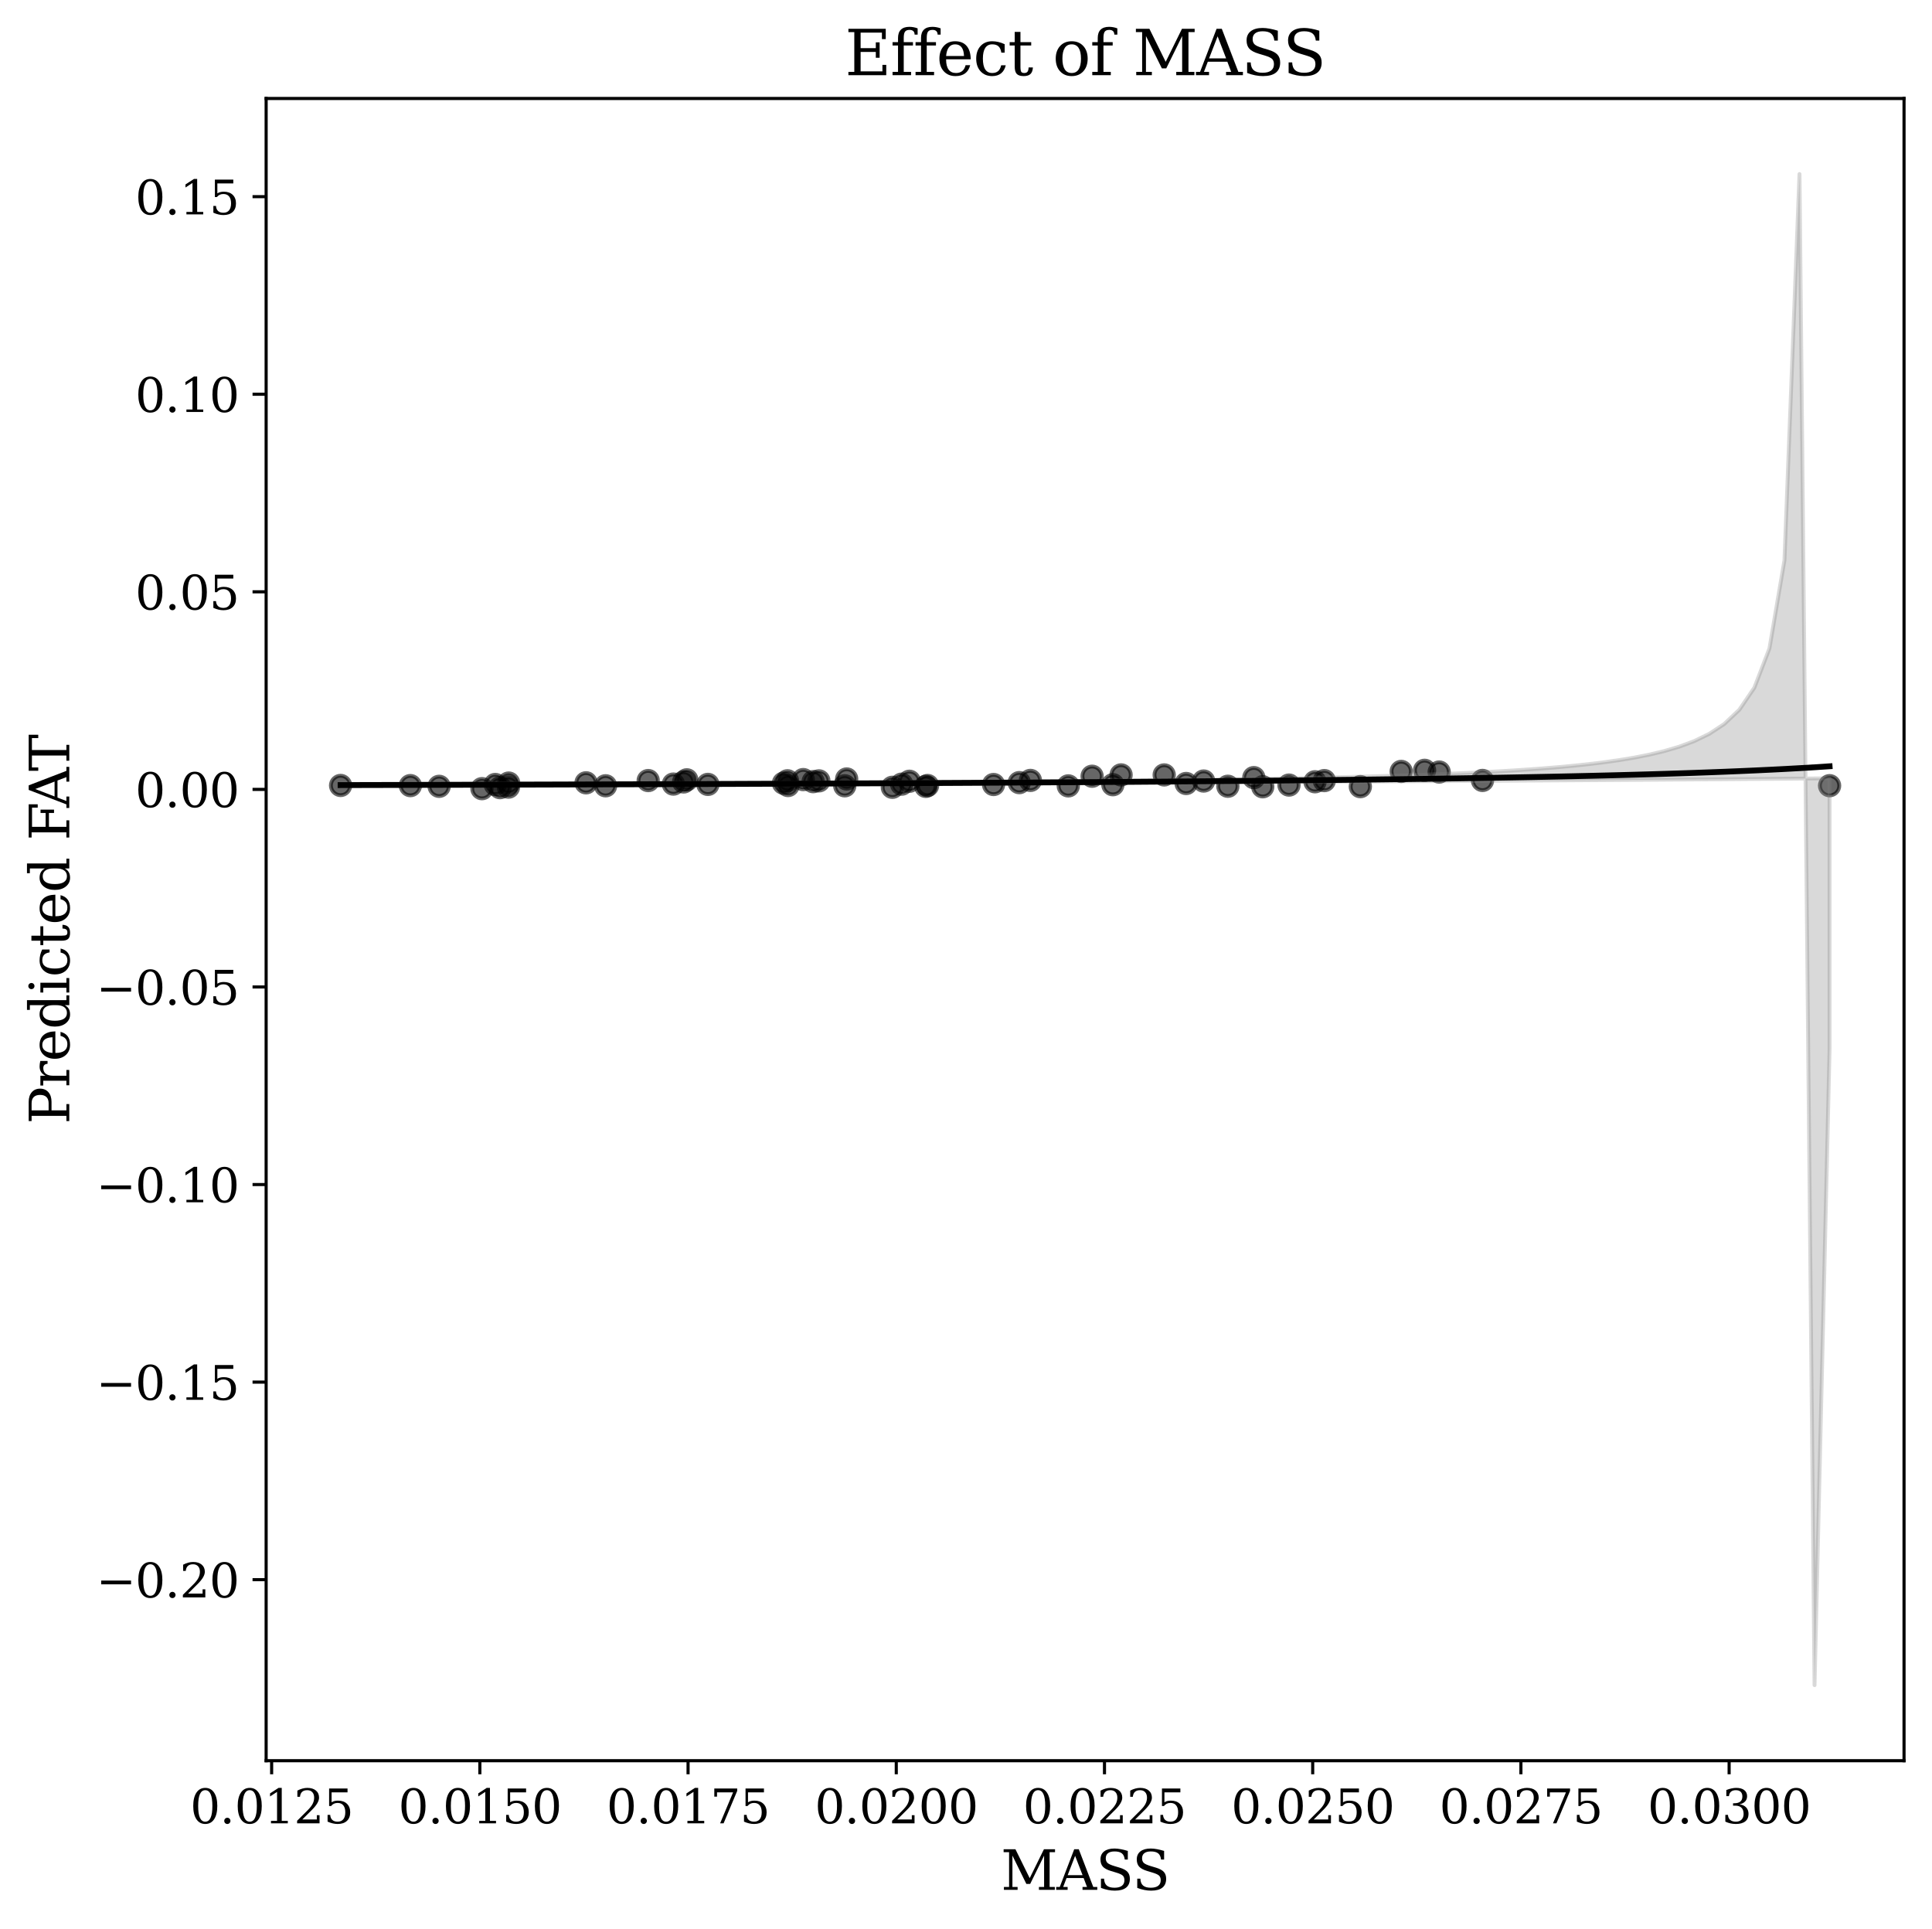 <?xml version="1.0" encoding="utf-8" standalone="no"?>
<!DOCTYPE svg PUBLIC "-//W3C//DTD SVG 1.1//EN"
  "http://www.w3.org/Graphics/SVG/1.1/DTD/svg11.dtd">
<svg xmlns:xlink="http://www.w3.org/1999/xlink" width="497.444pt" height="496.681pt" viewBox="0 0 497.444 496.681" xmlns="http://www.w3.org/2000/svg" version="1.1">
 <defs>
  <style type="text/css">*{stroke-linejoin: round; stroke-linecap: butt}</style>
 </defs>
 <g id="figure_1">
  <g id="patch_1">
   <path d="M 0 496.681 
L 497.444 496.681 
L 497.444 0 
L 0 0 
z
" style="fill: #ffffff"/>
  </g>
  <g id="axes_1">
   <g id="patch_2">
    <path d="M 68.524 453.317 
L 490.244 453.317 
L 490.244 25.358 
L 68.524 25.358 
z
" style="fill: #ffffff"/>
   </g>
   <g id="PathCollection_1">
    <defs>
     <path id="m97e3f12c78" d="M 0 2.5 
C 0.663 2.5 1.299 2.237 1.768 1.768 
C 2.237 1.299 2.5 0.663 2.5 0 
C 2.5 -0.663 2.237 -1.299 1.768 -1.768 
C 1.299 -2.237 0.663 -2.5 0 -2.5 
C -0.663 -2.5 -1.299 -2.237 -1.768 -1.768 
C -2.237 -1.299 -2.5 -0.663 -2.5 0 
C -2.5 0.663 -2.237 1.299 -1.768 1.768 
C -1.299 2.237 -0.663 2.5 0 2.5 
z
" style="stroke: #000000; stroke-opacity: 0.6"/>
    </defs>
    <g clip-path="url(#pd750ddb1d2)">
     <use xlink:href="#m97e3f12c78" x="173.377" y="201.874" style="fill-opacity: 0.6; stroke: #000000; stroke-opacity: 0.6"/>
     <use xlink:href="#m97e3f12c78" x="105.661" y="202.265" style="fill-opacity: 0.6; stroke: #000000; stroke-opacity: 0.6"/>
     <use xlink:href="#m97e3f12c78" x="124.091" y="203.05" style="fill-opacity: 0.6; stroke: #000000; stroke-opacity: 0.6"/>
     <use xlink:href="#m97e3f12c78" x="176.832" y="200.775" style="fill-opacity: 0.6; stroke: #000000; stroke-opacity: 0.6"/>
     <use xlink:href="#m97e3f12c78" x="87.693" y="202.227" style="fill-opacity: 0.6; stroke: #000000; stroke-opacity: 0.6"/>
     <use xlink:href="#m97e3f12c78" x="471.075" y="202.284" style="fill-opacity: 0.6; stroke: #000000; stroke-opacity: 0.6"/>
     <use xlink:href="#m97e3f12c78" x="325.125" y="202.565" style="fill-opacity: 0.6; stroke: #000000; stroke-opacity: 0.6"/>
     <use xlink:href="#m97e3f12c78" x="316.143" y="202.432" style="fill-opacity: 0.6; stroke: #000000; stroke-opacity: 0.6"/>
     <use xlink:href="#m97e3f12c78" x="350.256" y="202.531" style="fill-opacity: 0.6; stroke: #000000; stroke-opacity: 0.6"/>
     <use xlink:href="#m97e3f12c78" x="128.746" y="202.793" style="fill-opacity: 0.6; stroke: #000000; stroke-opacity: 0.6"/>
     <use xlink:href="#m97e3f12c78" x="202.754" y="201.022" style="fill-opacity: 0.6; stroke: #000000; stroke-opacity: 0.6"/>
     <use xlink:href="#m97e3f12c78" x="229.761" y="202.701" style="fill-opacity: 0.6; stroke: #000000; stroke-opacity: 0.6"/>
     <use xlink:href="#m97e3f12c78" x="155.925" y="202.309" style="fill-opacity: 0.6; stroke: #000000; stroke-opacity: 0.6"/>
     <use xlink:href="#m97e3f12c78" x="381.706" y="200.936" style="fill-opacity: 0.6; stroke: #000000; stroke-opacity: 0.6"/>
     <use xlink:href="#m97e3f12c78" x="262.435" y="201.497" style="fill-opacity: 0.6; stroke: #000000; stroke-opacity: 0.6"/>
     <use xlink:href="#m97e3f12c78" x="255.817" y="201.984" style="fill-opacity: 0.6; stroke: #000000; stroke-opacity: 0.6"/>
     <use xlink:href="#m97e3f12c78" x="265.303" y="200.93" style="fill-opacity: 0.6; stroke: #000000; stroke-opacity: 0.6"/>
     <use xlink:href="#m97e3f12c78" x="286.537" y="202.033" style="fill-opacity: 0.6; stroke: #000000; stroke-opacity: 0.6"/>
     <use xlink:href="#m97e3f12c78" x="234.145" y="201.145" style="fill-opacity: 0.6; stroke: #000000; stroke-opacity: 0.6"/>
     <use xlink:href="#m97e3f12c78" x="130.913" y="202.655" style="fill-opacity: 0.6; stroke: #000000; stroke-opacity: 0.6"/>
     <use xlink:href="#m97e3f12c78" x="238.366" y="202.465" style="fill-opacity: 0.6; stroke: #000000; stroke-opacity: 0.6"/>
     <use xlink:href="#m97e3f12c78" x="210.839" y="201.045" style="fill-opacity: 0.6; stroke: #000000; stroke-opacity: 0.6"/>
     <use xlink:href="#m97e3f12c78" x="275.056" y="202.336" style="fill-opacity: 0.6; stroke: #000000; stroke-opacity: 0.6"/>
     <use xlink:href="#m97e3f12c78" x="113.066" y="202.451" style="fill-opacity: 0.6; stroke: #000000; stroke-opacity: 0.6"/>
     <use xlink:href="#m97e3f12c78" x="338.581" y="201.276" style="fill-opacity: 0.6; stroke: #000000; stroke-opacity: 0.6"/>
     <use xlink:href="#m97e3f12c78" x="201.723" y="201.639" style="fill-opacity: 0.6; stroke: #000000; stroke-opacity: 0.6"/>
     <use xlink:href="#m97e3f12c78" x="331.881" y="202.128" style="fill-opacity: 0.6; stroke: #000000; stroke-opacity: 0.6"/>
     <use xlink:href="#m97e3f12c78" x="150.891" y="201.544" style="fill-opacity: 0.6; stroke: #000000; stroke-opacity: 0.6"/>
     <use xlink:href="#m97e3f12c78" x="202.892" y="202.242" style="fill-opacity: 0.6; stroke: #000000; stroke-opacity: 0.6"/>
     <use xlink:href="#m97e3f12c78" x="206.816" y="200.712" style="fill-opacity: 0.6; stroke: #000000; stroke-opacity: 0.6"/>
     <use xlink:href="#m97e3f12c78" x="209.363" y="201.246" style="fill-opacity: 0.6; stroke: #000000; stroke-opacity: 0.6"/>
     <use xlink:href="#m97e3f12c78" x="238.826" y="202.241" style="fill-opacity: 0.6; stroke: #000000; stroke-opacity: 0.6"/>
     <use xlink:href="#m97e3f12c78" x="166.894" y="200.968" style="fill-opacity: 0.6; stroke: #000000; stroke-opacity: 0.6"/>
     <use xlink:href="#m97e3f12c78" x="127.517" y="201.974" style="fill-opacity: 0.6; stroke: #000000; stroke-opacity: 0.6"/>
     <use xlink:href="#m97e3f12c78" x="217.503" y="202.315" style="fill-opacity: 0.6; stroke: #000000; stroke-opacity: 0.6"/>
     <use xlink:href="#m97e3f12c78" x="217.998" y="200.559" style="fill-opacity: 0.6; stroke: #000000; stroke-opacity: 0.6"/>
     <use xlink:href="#m97e3f12c78" x="232.151" y="201.892" style="fill-opacity: 0.6; stroke: #000000; stroke-opacity: 0.6"/>
     <use xlink:href="#m97e3f12c78" x="130.967" y="201.611" style="fill-opacity: 0.6; stroke: #000000; stroke-opacity: 0.6"/>
     <use xlink:href="#m97e3f12c78" x="340.98" y="200.974" style="fill-opacity: 0.6; stroke: #000000; stroke-opacity: 0.6"/>
     <use xlink:href="#m97e3f12c78" x="299.753" y="199.515" style="fill-opacity: 0.6; stroke: #000000; stroke-opacity: 0.6"/>
     <use xlink:href="#m97e3f12c78" x="322.828" y="200.208" style="fill-opacity: 0.6; stroke: #000000; stroke-opacity: 0.6"/>
     <use xlink:href="#m97e3f12c78" x="366.798" y="198.327" style="fill-opacity: 0.6; stroke: #000000; stroke-opacity: 0.6"/>
     <use xlink:href="#m97e3f12c78" x="288.653" y="199.508" style="fill-opacity: 0.6; stroke: #000000; stroke-opacity: 0.6"/>
     <use xlink:href="#m97e3f12c78" x="176.014" y="201.325" style="fill-opacity: 0.6; stroke: #000000; stroke-opacity: 0.6"/>
     <use xlink:href="#m97e3f12c78" x="309.911" y="201.09" style="fill-opacity: 0.6; stroke: #000000; stroke-opacity: 0.6"/>
     <use xlink:href="#m97e3f12c78" x="370.554" y="198.77" style="fill-opacity: 0.6; stroke: #000000; stroke-opacity: 0.6"/>
     <use xlink:href="#m97e3f12c78" x="305.401" y="201.719" style="fill-opacity: 0.6; stroke: #000000; stroke-opacity: 0.6"/>
     <use xlink:href="#m97e3f12c78" x="281.192" y="199.853" style="fill-opacity: 0.6; stroke: #000000; stroke-opacity: 0.6"/>
     <use xlink:href="#m97e3f12c78" x="182.265" y="201.954" style="fill-opacity: 0.6; stroke: #000000; stroke-opacity: 0.6"/>
     <use xlink:href="#m97e3f12c78" x="360.778" y="198.61" style="fill-opacity: 0.6; stroke: #000000; stroke-opacity: 0.6"/>
    </g>
   </g>
   <g id="FillBetweenPolyCollection_1">
    <defs>
     <path id="m7ba7250339" d="M 87.693 -294.345 
L 87.693 -294.865 
L 91.565 -294.874 
L 95.438 -294.882 
L 99.31 -294.891 
L 103.183 -294.9 
L 107.056 -294.909 
L 110.928 -294.918 
L 114.801 -294.927 
L 118.673 -294.937 
L 122.546 -294.946 
L 126.418 -294.956 
L 130.291 -294.966 
L 134.163 -294.976 
L 138.036 -294.986 
L 141.908 -294.996 
L 145.781 -295.007 
L 149.654 -295.017 
L 153.526 -295.028 
L 157.399 -295.04 
L 161.271 -295.051 
L 165.144 -295.063 
L 169.016 -295.074 
L 172.889 -295.087 
L 176.761 -295.099 
L 180.634 -295.112 
L 184.506 -295.125 
L 188.379 -295.138 
L 192.252 -295.151 
L 196.124 -295.165 
L 199.997 -295.18 
L 203.869 -295.194 
L 207.742 -295.21 
L 211.614 -295.225 
L 215.487 -295.241 
L 219.359 -295.258 
L 223.232 -295.275 
L 227.104 -295.293 
L 230.977 -295.311 
L 234.849 -295.33 
L 238.722 -295.35 
L 242.595 -295.371 
L 246.467 -295.392 
L 250.34 -295.415 
L 254.212 -295.438 
L 258.085 -295.463 
L 261.957 -295.488 
L 265.83 -295.515 
L 269.702 -295.544 
L 273.575 -295.573 
L 277.447 -295.605 
L 281.32 -295.638 
L 285.193 -295.673 
L 289.065 -295.71 
L 292.938 -295.749 
L 296.81 -295.79 
L 300.683 -295.834 
L 304.555 -295.88 
L 308.428 -295.929 
L 312.3 -295.981 
L 316.173 -296.037 
L 320.045 -296.096 
L 323.918 -296.159 
L 327.791 -296.226 
L 331.663 -296.297 
L 335.536 -296.373 
L 339.408 -296.454 
L 343.281 -296.541 
L 347.153 -296.634 
L 351.026 -296.733 
L 354.898 -296.841 
L 358.771 -296.956 
L 362.643 -297.08 
L 366.516 -297.215 
L 370.389 -297.361 
L 374.261 -297.52 
L 378.134 -297.693 
L 382.006 -297.883 
L 385.879 -298.092 
L 389.751 -298.322 
L 393.624 -298.578 
L 397.496 -298.862 
L 401.369 -299.182 
L 405.241 -299.543 
L 409.114 -299.954 
L 412.987 -300.425 
L 416.859 -300.972 
L 420.732 -301.613 
L 424.604 -302.376 
L 428.477 -303.299 
L 432.349 -304.436 
L 436.222 -305.874 
L 440.094 -307.749 
L 443.967 -310.294 
L 447.839 -313.948 
L 451.712 -319.637 
L 455.584 -329.716 
L 459.457 -352.45 
L 463.33 -451.87 
L 467.202 -62.816 
L 471.075 -226.759 
L 471.075 -296.288 
L 471.075 -296.288 
L 467.202 -296.255 
L 463.33 -296.222 
L 459.457 -296.189 
L 455.584 -296.158 
L 451.712 -296.127 
L 447.839 -296.096 
L 443.967 -296.066 
L 440.094 -296.037 
L 436.222 -296.008 
L 432.349 -295.98 
L 428.477 -295.952 
L 424.604 -295.925 
L 420.732 -295.898 
L 416.859 -295.871 
L 412.987 -295.845 
L 409.114 -295.819 
L 405.241 -295.794 
L 401.369 -295.769 
L 397.496 -295.744 
L 393.624 -295.72 
L 389.751 -295.696 
L 385.879 -295.672 
L 382.006 -295.649 
L 378.134 -295.626 
L 374.261 -295.603 
L 370.389 -295.58 
L 366.516 -295.557 
L 362.643 -295.535 
L 358.771 -295.513 
L 354.898 -295.49 
L 351.026 -295.468 
L 347.153 -295.447 
L 343.281 -295.425 
L 339.408 -295.403 
L 335.536 -295.381 
L 331.663 -295.36 
L 327.791 -295.338 
L 323.918 -295.317 
L 320.045 -295.295 
L 316.173 -295.274 
L 312.3 -295.252 
L 308.428 -295.231 
L 304.555 -295.21 
L 300.683 -295.188 
L 296.81 -295.167 
L 292.938 -295.146 
L 289.065 -295.124 
L 285.193 -295.103 
L 281.32 -295.082 
L 277.447 -295.061 
L 273.575 -295.04 
L 269.702 -295.019 
L 265.83 -294.999 
L 261.957 -294.978 
L 258.085 -294.958 
L 254.212 -294.938 
L 250.34 -294.918 
L 246.467 -294.899 
L 242.595 -294.879 
L 238.722 -294.861 
L 234.849 -294.842 
L 230.977 -294.824 
L 227.104 -294.805 
L 223.232 -294.788 
L 219.359 -294.77 
L 215.487 -294.753 
L 211.614 -294.736 
L 207.742 -294.72 
L 203.869 -294.704 
L 199.997 -294.688 
L 196.124 -294.673 
L 192.252 -294.657 
L 188.379 -294.642 
L 184.506 -294.628 
L 180.634 -294.614 
L 176.761 -294.6 
L 172.889 -294.586 
L 169.016 -294.572 
L 165.144 -294.559 
L 161.271 -294.546 
L 157.399 -294.534 
L 153.526 -294.521 
L 149.654 -294.509 
L 145.781 -294.497 
L 141.908 -294.486 
L 138.036 -294.474 
L 134.163 -294.463 
L 130.291 -294.452 
L 126.418 -294.441 
L 122.546 -294.431 
L 118.673 -294.42 
L 114.801 -294.41 
L 110.928 -294.4 
L 107.056 -294.391 
L 103.183 -294.381 
L 99.31 -294.372 
L 95.438 -294.363 
L 91.565 -294.353 
L 87.693 -294.345 
z
" style="stroke: #808080; stroke-opacity: 0.3"/>
    </defs>
    <g clip-path="url(#pd750ddb1d2)">
     <use xlink:href="#m7ba7250339" x="0" y="496.681" style="fill: #808080; fill-opacity: 0.3; stroke: #808080; stroke-opacity: 0.3"/>
    </g>
   </g>
   <g id="matplotlib.axis_1">
    <g id="xtick_1">
     <g id="line2d_1">
      <defs>
       <path id="mcc22ae1852" d="M 0 0 
L 0 3.5 
" style="stroke: #000000; stroke-width: 0.8"/>
      </defs>
      <g>
       <use xlink:href="#mcc22ae1852" x="69.94" y="453.317" style="stroke: #000000; stroke-width: 0.8"/>
      </g>
     </g>
     <g id="text_1">
      <!-- 0.0125 -->
      <g transform="translate(48.946 469.436) scale(0.12 -0.12)">
       <defs>
        <path id="DejaVuSerif-30" d="M 2034 219 
Q 2513 219 2750 744 
Q 2988 1269 2988 2328 
Q 2988 3391 2750 3916 
Q 2513 4441 2034 4441 
Q 1556 4441 1318 3916 
Q 1081 3391 1081 2328 
Q 1081 1269 1318 744 
Q 1556 219 2034 219 
z
M 2034 -91 
Q 1275 -91 848 546 
Q 422 1184 422 2328 
Q 422 3475 848 4112 
Q 1275 4750 2034 4750 
Q 2797 4750 3222 4112 
Q 3647 3475 3647 2328 
Q 3647 1184 3222 546 
Q 2797 -91 2034 -91 
z
" transform="scale(0.016)"/>
        <path id="DejaVuSerif-2e" d="M 603 325 
Q 603 500 722 622 
Q 841 744 1019 744 
Q 1191 744 1312 622 
Q 1434 500 1434 325 
Q 1434 153 1312 31 
Q 1191 -91 1019 -91 
Q 841 -91 722 29 
Q 603 150 603 325 
z
" transform="scale(0.016)"/>
        <path id="DejaVuSerif-31" d="M 909 0 
L 909 331 
L 1722 331 
L 1722 4213 
L 781 3603 
L 781 4013 
L 1919 4750 
L 2350 4750 
L 2350 331 
L 3163 331 
L 3163 0 
L 909 0 
z
" transform="scale(0.016)"/>
        <path id="DejaVuSerif-32" d="M 819 3553 
L 469 3553 
L 469 4384 
Q 803 4563 1142 4656 
Q 1481 4750 1806 4750 
Q 2534 4750 2956 4397 
Q 3378 4044 3378 3438 
Q 3378 2753 2422 1800 
Q 2347 1728 2309 1691 
L 1131 513 
L 3078 513 
L 3078 1088 
L 3444 1088 
L 3444 0 
L 434 0 
L 434 341 
L 1850 1753 
Q 2319 2222 2519 2614 
Q 2719 3006 2719 3438 
Q 2719 3909 2473 4175 
Q 2228 4441 1797 4441 
Q 1350 4441 1106 4219 
Q 863 3997 819 3553 
z
" transform="scale(0.016)"/>
        <path id="DejaVuSerif-35" d="M 3219 4666 
L 3219 4153 
L 1081 4153 
L 1081 2816 
Q 1244 2928 1461 2984 
Q 1678 3041 1947 3041 
Q 2703 3041 3140 2622 
Q 3578 2203 3578 1478 
Q 3578 738 3136 323 
Q 2694 -91 1894 -91 
Q 1572 -91 1234 -12 
Q 897 66 544 225 
L 544 1131 
L 897 1131 
Q 925 688 1179 453 
Q 1434 219 1894 219 
Q 2388 219 2653 544 
Q 2919 869 2919 1478 
Q 2919 2084 2655 2407 
Q 2391 2731 1894 2731 
Q 1613 2731 1398 2631 
Q 1184 2531 1019 2322 
L 750 2322 
L 750 4666 
L 3219 4666 
z
" transform="scale(0.016)"/>
       </defs>
       <use xlink:href="#DejaVuSerif-30"/>
       <use xlink:href="#DejaVuSerif-2e" transform="translate(63.623 0)"/>
       <use xlink:href="#DejaVuSerif-30" transform="translate(95.41 0)"/>
       <use xlink:href="#DejaVuSerif-31" transform="translate(159.033 0)"/>
       <use xlink:href="#DejaVuSerif-32" transform="translate(222.656 0)"/>
       <use xlink:href="#DejaVuSerif-35" transform="translate(286.279 0)"/>
      </g>
     </g>
    </g>
    <g id="xtick_2">
     <g id="line2d_2">
      <g>
       <use xlink:href="#mcc22ae1852" x="123.55" y="453.317" style="stroke: #000000; stroke-width: 0.8"/>
      </g>
     </g>
     <g id="text_2">
      <!-- 0.0150 -->
      <g transform="translate(102.556 469.436) scale(0.12 -0.12)">
       <use xlink:href="#DejaVuSerif-30"/>
       <use xlink:href="#DejaVuSerif-2e" transform="translate(63.623 0)"/>
       <use xlink:href="#DejaVuSerif-30" transform="translate(95.41 0)"/>
       <use xlink:href="#DejaVuSerif-31" transform="translate(159.033 0)"/>
       <use xlink:href="#DejaVuSerif-35" transform="translate(222.656 0)"/>
       <use xlink:href="#DejaVuSerif-30" transform="translate(286.279 0)"/>
      </g>
     </g>
    </g>
    <g id="xtick_3">
     <g id="line2d_3">
      <g>
       <use xlink:href="#mcc22ae1852" x="177.16" y="453.317" style="stroke: #000000; stroke-width: 0.8"/>
      </g>
     </g>
     <g id="text_3">
      <!-- 0.0175 -->
      <g transform="translate(156.165 469.436) scale(0.12 -0.12)">
       <defs>
        <path id="DejaVuSerif-37" d="M 3609 4347 
L 1784 0 
L 1319 0 
L 3059 4153 
L 903 4153 
L 903 3578 
L 538 3578 
L 538 4666 
L 3609 4666 
L 3609 4347 
z
" transform="scale(0.016)"/>
       </defs>
       <use xlink:href="#DejaVuSerif-30"/>
       <use xlink:href="#DejaVuSerif-2e" transform="translate(63.623 0)"/>
       <use xlink:href="#DejaVuSerif-30" transform="translate(95.41 0)"/>
       <use xlink:href="#DejaVuSerif-31" transform="translate(159.033 0)"/>
       <use xlink:href="#DejaVuSerif-37" transform="translate(222.656 0)"/>
       <use xlink:href="#DejaVuSerif-35" transform="translate(286.279 0)"/>
      </g>
     </g>
    </g>
    <g id="xtick_4">
     <g id="line2d_4">
      <g>
       <use xlink:href="#mcc22ae1852" x="230.769" y="453.317" style="stroke: #000000; stroke-width: 0.8"/>
      </g>
     </g>
     <g id="text_4">
      <!-- 0.0200 -->
      <g transform="translate(209.775 469.436) scale(0.12 -0.12)">
       <use xlink:href="#DejaVuSerif-30"/>
       <use xlink:href="#DejaVuSerif-2e" transform="translate(63.623 0)"/>
       <use xlink:href="#DejaVuSerif-30" transform="translate(95.41 0)"/>
       <use xlink:href="#DejaVuSerif-32" transform="translate(159.033 0)"/>
       <use xlink:href="#DejaVuSerif-30" transform="translate(222.656 0)"/>
       <use xlink:href="#DejaVuSerif-30" transform="translate(286.279 0)"/>
      </g>
     </g>
    </g>
    <g id="xtick_5">
     <g id="line2d_5">
      <g>
       <use xlink:href="#mcc22ae1852" x="284.379" y="453.317" style="stroke: #000000; stroke-width: 0.8"/>
      </g>
     </g>
     <g id="text_5">
      <!-- 0.0225 -->
      <g transform="translate(263.384 469.436) scale(0.12 -0.12)">
       <use xlink:href="#DejaVuSerif-30"/>
       <use xlink:href="#DejaVuSerif-2e" transform="translate(63.623 0)"/>
       <use xlink:href="#DejaVuSerif-30" transform="translate(95.41 0)"/>
       <use xlink:href="#DejaVuSerif-32" transform="translate(159.033 0)"/>
       <use xlink:href="#DejaVuSerif-32" transform="translate(222.656 0)"/>
       <use xlink:href="#DejaVuSerif-35" transform="translate(286.279 0)"/>
      </g>
     </g>
    </g>
    <g id="xtick_6">
     <g id="line2d_6">
      <g>
       <use xlink:href="#mcc22ae1852" x="337.988" y="453.317" style="stroke: #000000; stroke-width: 0.8"/>
      </g>
     </g>
     <g id="text_6">
      <!-- 0.0250 -->
      <g transform="translate(316.994 469.436) scale(0.12 -0.12)">
       <use xlink:href="#DejaVuSerif-30"/>
       <use xlink:href="#DejaVuSerif-2e" transform="translate(63.623 0)"/>
       <use xlink:href="#DejaVuSerif-30" transform="translate(95.41 0)"/>
       <use xlink:href="#DejaVuSerif-32" transform="translate(159.033 0)"/>
       <use xlink:href="#DejaVuSerif-35" transform="translate(222.656 0)"/>
       <use xlink:href="#DejaVuSerif-30" transform="translate(286.279 0)"/>
      </g>
     </g>
    </g>
    <g id="xtick_7">
     <g id="line2d_7">
      <g>
       <use xlink:href="#mcc22ae1852" x="391.598" y="453.317" style="stroke: #000000; stroke-width: 0.8"/>
      </g>
     </g>
     <g id="text_7">
      <!-- 0.0275 -->
      <g transform="translate(370.604 469.436) scale(0.12 -0.12)">
       <use xlink:href="#DejaVuSerif-30"/>
       <use xlink:href="#DejaVuSerif-2e" transform="translate(63.623 0)"/>
       <use xlink:href="#DejaVuSerif-30" transform="translate(95.41 0)"/>
       <use xlink:href="#DejaVuSerif-32" transform="translate(159.033 0)"/>
       <use xlink:href="#DejaVuSerif-37" transform="translate(222.656 0)"/>
       <use xlink:href="#DejaVuSerif-35" transform="translate(286.279 0)"/>
      </g>
     </g>
    </g>
    <g id="xtick_8">
     <g id="line2d_8">
      <g>
       <use xlink:href="#mcc22ae1852" x="445.208" y="453.317" style="stroke: #000000; stroke-width: 0.8"/>
      </g>
     </g>
     <g id="text_8">
      <!-- 0.0300 -->
      <g transform="translate(424.213 469.436) scale(0.12 -0.12)">
       <defs>
        <path id="DejaVuSerif-33" d="M 622 4469 
Q 988 4606 1323 4678 
Q 1659 4750 1953 4750 
Q 2638 4750 3022 4454 
Q 3406 4159 3406 3634 
Q 3406 3213 3140 2930 
Q 2875 2647 2388 2547 
Q 2963 2466 3280 2130 
Q 3597 1794 3597 1259 
Q 3597 606 3158 257 
Q 2719 -91 1894 -91 
Q 1528 -91 1179 -12 
Q 831 66 488 225 
L 488 1131 
L 838 1131 
Q 869 681 1141 450 
Q 1413 219 1906 219 
Q 2384 219 2661 495 
Q 2938 772 2938 1253 
Q 2938 1803 2653 2086 
Q 2369 2369 1819 2369 
L 1522 2369 
L 1522 2688 
L 1678 2688 
Q 2225 2688 2498 2914 
Q 2772 3141 2772 3597 
Q 2772 4006 2547 4223 
Q 2322 4441 1900 4441 
Q 1478 4441 1245 4241 
Q 1013 4041 972 3647 
L 622 3647 
L 622 4469 
z
" transform="scale(0.016)"/>
       </defs>
       <use xlink:href="#DejaVuSerif-30"/>
       <use xlink:href="#DejaVuSerif-2e" transform="translate(63.623 0)"/>
       <use xlink:href="#DejaVuSerif-30" transform="translate(95.41 0)"/>
       <use xlink:href="#DejaVuSerif-33" transform="translate(159.033 0)"/>
       <use xlink:href="#DejaVuSerif-30" transform="translate(222.656 0)"/>
       <use xlink:href="#DejaVuSerif-30" transform="translate(286.279 0)"/>
      </g>
     </g>
    </g>
    <g id="text_9">
     <!-- MASS -->
     <g transform="translate(257.694 486.569) scale(0.14 -0.14)">
      <defs>
       <path id="DejaVuSerif-4d" d="M 353 0 
L 353 331 
L 947 331 
L 947 4331 
L 319 4331 
L 319 4666 
L 1678 4666 
L 3316 1344 
L 4953 4666 
L 6228 4666 
L 6228 4331 
L 5606 4331 
L 5606 331 
L 6203 331 
L 6203 0 
L 4378 0 
L 4378 331 
L 4972 331 
L 4972 3938 
L 3372 684 
L 2931 684 
L 1331 3938 
L 1331 331 
L 1925 331 
L 1925 0 
L 353 0 
z
" transform="scale(0.016)"/>
       <path id="DejaVuSerif-41" d="M 1281 1691 
L 2994 1691 
L 2138 3909 
L 1281 1691 
z
M -38 0 
L -38 331 
L 372 331 
L 2034 4666 
L 2559 4666 
L 4225 331 
L 4684 331 
L 4684 0 
L 2988 0 
L 2988 331 
L 3506 331 
L 3116 1356 
L 1153 1356 
L 763 331 
L 1275 331 
L 1275 0 
L -38 0 
z
" transform="scale(0.016)"/>
       <path id="DejaVuSerif-53" d="M 594 225 
L 594 1288 
L 953 1284 
Q 969 753 1261 498 
Q 1553 244 2150 244 
Q 2706 244 2998 464 
Q 3291 684 3291 1106 
Q 3291 1444 3114 1625 
Q 2938 1806 2369 1978 
L 1753 2163 
Q 1084 2366 811 2669 
Q 538 2972 538 3500 
Q 538 4094 959 4422 
Q 1381 4750 2144 4750 
Q 2469 4750 2856 4679 
Q 3244 4609 3681 4475 
L 3681 3481 
L 3328 3481 
Q 3275 3975 2998 4195 
Q 2722 4416 2156 4416 
Q 1663 4416 1405 4214 
Q 1147 4013 1147 3628 
Q 1147 3294 1340 3103 
Q 1534 2913 2163 2725 
L 2741 2553 
Q 3375 2363 3645 2067 
Q 3916 1772 3916 1275 
Q 3916 597 3481 253 
Q 3047 -91 2188 -91 
Q 1803 -91 1404 -12 
Q 1006 66 594 225 
z
" transform="scale(0.016)"/>
      </defs>
      <use xlink:href="#DejaVuSerif-4d"/>
      <use xlink:href="#DejaVuSerif-41" transform="translate(102.393 0)"/>
      <use xlink:href="#DejaVuSerif-53" transform="translate(174.609 0)"/>
      <use xlink:href="#DejaVuSerif-53" transform="translate(241.365 0)"/>
     </g>
    </g>
   </g>
   <g id="matplotlib.axis_2">
    <g id="ytick_1">
     <g id="line2d_9">
      <defs>
       <path id="ma26522b7dc" d="M 0 0 
L -3.5 0 
" style="stroke: #000000; stroke-width: 0.8"/>
      </defs>
      <g>
       <use xlink:href="#ma26522b7dc" x="68.524" y="406.714" style="stroke: #000000; stroke-width: 0.8"/>
      </g>
     </g>
     <g id="text_10">
      <!-- −0.20 -->
      <g transform="translate(24.749 411.273) scale(0.12 -0.12)">
       <defs>
        <path id="DejaVuSerif-2212" d="M 678 2259 
L 4684 2259 
L 4684 1753 
L 678 1753 
L 678 2259 
z
" transform="scale(0.016)"/>
       </defs>
       <use xlink:href="#DejaVuSerif-2212"/>
       <use xlink:href="#DejaVuSerif-30" transform="translate(83.789 0)"/>
       <use xlink:href="#DejaVuSerif-2e" transform="translate(147.412 0)"/>
       <use xlink:href="#DejaVuSerif-32" transform="translate(179.199 0)"/>
       <use xlink:href="#DejaVuSerif-30" transform="translate(242.822 0)"/>
      </g>
     </g>
    </g>
    <g id="ytick_2">
     <g id="line2d_10">
      <g>
       <use xlink:href="#ma26522b7dc" x="68.524" y="355.846" style="stroke: #000000; stroke-width: 0.8"/>
      </g>
     </g>
     <g id="text_11">
      <!-- −0.15 -->
      <g transform="translate(24.749 360.405) scale(0.12 -0.12)">
       <use xlink:href="#DejaVuSerif-2212"/>
       <use xlink:href="#DejaVuSerif-30" transform="translate(83.789 0)"/>
       <use xlink:href="#DejaVuSerif-2e" transform="translate(147.412 0)"/>
       <use xlink:href="#DejaVuSerif-31" transform="translate(179.199 0)"/>
       <use xlink:href="#DejaVuSerif-35" transform="translate(242.822 0)"/>
      </g>
     </g>
    </g>
    <g id="ytick_3">
     <g id="line2d_11">
      <g>
       <use xlink:href="#ma26522b7dc" x="68.524" y="304.977" style="stroke: #000000; stroke-width: 0.8"/>
      </g>
     </g>
     <g id="text_12">
      <!-- −0.10 -->
      <g transform="translate(24.749 309.537) scale(0.12 -0.12)">
       <use xlink:href="#DejaVuSerif-2212"/>
       <use xlink:href="#DejaVuSerif-30" transform="translate(83.789 0)"/>
       <use xlink:href="#DejaVuSerif-2e" transform="translate(147.412 0)"/>
       <use xlink:href="#DejaVuSerif-31" transform="translate(179.199 0)"/>
       <use xlink:href="#DejaVuSerif-30" transform="translate(242.822 0)"/>
      </g>
     </g>
    </g>
    <g id="ytick_4">
     <g id="line2d_12">
      <g>
       <use xlink:href="#ma26522b7dc" x="68.524" y="254.109" style="stroke: #000000; stroke-width: 0.8"/>
      </g>
     </g>
     <g id="text_13">
      <!-- −0.05 -->
      <g transform="translate(24.749 258.668) scale(0.12 -0.12)">
       <use xlink:href="#DejaVuSerif-2212"/>
       <use xlink:href="#DejaVuSerif-30" transform="translate(83.789 0)"/>
       <use xlink:href="#DejaVuSerif-2e" transform="translate(147.412 0)"/>
       <use xlink:href="#DejaVuSerif-30" transform="translate(179.199 0)"/>
       <use xlink:href="#DejaVuSerif-35" transform="translate(242.822 0)"/>
      </g>
     </g>
    </g>
    <g id="ytick_5">
     <g id="line2d_13">
      <g>
       <use xlink:href="#ma26522b7dc" x="68.524" y="203.241" style="stroke: #000000; stroke-width: 0.8"/>
      </g>
     </g>
     <g id="text_14">
      <!-- 0.00 -->
      <g transform="translate(34.805 207.8) scale(0.12 -0.12)">
       <use xlink:href="#DejaVuSerif-30"/>
       <use xlink:href="#DejaVuSerif-2e" transform="translate(63.623 0)"/>
       <use xlink:href="#DejaVuSerif-30" transform="translate(95.41 0)"/>
       <use xlink:href="#DejaVuSerif-30" transform="translate(159.033 0)"/>
      </g>
     </g>
    </g>
    <g id="ytick_6">
     <g id="line2d_14">
      <g>
       <use xlink:href="#ma26522b7dc" x="68.524" y="152.372" style="stroke: #000000; stroke-width: 0.8"/>
      </g>
     </g>
     <g id="text_15">
      <!-- 0.05 -->
      <g transform="translate(34.805 156.932) scale(0.12 -0.12)">
       <use xlink:href="#DejaVuSerif-30"/>
       <use xlink:href="#DejaVuSerif-2e" transform="translate(63.623 0)"/>
       <use xlink:href="#DejaVuSerif-30" transform="translate(95.41 0)"/>
       <use xlink:href="#DejaVuSerif-35" transform="translate(159.033 0)"/>
      </g>
     </g>
    </g>
    <g id="ytick_7">
     <g id="line2d_15">
      <g>
       <use xlink:href="#ma26522b7dc" x="68.524" y="101.504" style="stroke: #000000; stroke-width: 0.8"/>
      </g>
     </g>
     <g id="text_16">
      <!-- 0.10 -->
      <g transform="translate(34.805 106.063) scale(0.12 -0.12)">
       <use xlink:href="#DejaVuSerif-30"/>
       <use xlink:href="#DejaVuSerif-2e" transform="translate(63.623 0)"/>
       <use xlink:href="#DejaVuSerif-31" transform="translate(95.41 0)"/>
       <use xlink:href="#DejaVuSerif-30" transform="translate(159.033 0)"/>
      </g>
     </g>
    </g>
    <g id="ytick_8">
     <g id="line2d_16">
      <g>
       <use xlink:href="#ma26522b7dc" x="68.524" y="50.636" style="stroke: #000000; stroke-width: 0.8"/>
      </g>
     </g>
     <g id="text_17">
      <!-- 0.15 -->
      <g transform="translate(34.805 55.195) scale(0.12 -0.12)">
       <use xlink:href="#DejaVuSerif-30"/>
       <use xlink:href="#DejaVuSerif-2e" transform="translate(63.623 0)"/>
       <use xlink:href="#DejaVuSerif-31" transform="translate(95.41 0)"/>
       <use xlink:href="#DejaVuSerif-35" transform="translate(159.033 0)"/>
      </g>
     </g>
    </g>
    <g id="text_18">
     <!-- Predicted FAT -->
     <g transform="translate(17.838 289.423) rotate(-90) scale(0.14 -0.14)">
      <defs>
       <path id="DejaVuSerif-50" d="M 1581 2375 
L 2406 2375 
Q 2872 2375 3115 2626 
Q 3359 2878 3359 3353 
Q 3359 3831 3115 4081 
Q 2872 4331 2406 4331 
L 1581 4331 
L 1581 2375 
z
M 353 0 
L 353 331 
L 947 331 
L 947 4331 
L 353 4331 
L 353 4666 
L 2559 4666 
Q 3259 4666 3668 4311 
Q 4078 3956 4078 3353 
Q 4078 2753 3668 2397 
Q 3259 2041 2559 2041 
L 1581 2041 
L 1581 331 
L 2303 331 
L 2303 0 
L 353 0 
z
" transform="scale(0.016)"/>
       <path id="DejaVuSerif-72" d="M 3059 3328 
L 3059 2497 
L 2728 2497 
Q 2713 2744 2591 2866 
Q 2469 2988 2234 2988 
Q 1809 2988 1582 2694 
Q 1356 2400 1356 1850 
L 1356 331 
L 2022 331 
L 2022 0 
L 263 0 
L 263 331 
L 781 331 
L 781 2994 
L 231 2994 
L 231 3322 
L 1356 3322 
L 1356 2731 
Q 1525 3078 1790 3245 
Q 2056 3413 2438 3413 
Q 2578 3413 2733 3391 
Q 2888 3369 3059 3328 
z
" transform="scale(0.016)"/>
       <path id="DejaVuSerif-65" d="M 3469 1600 
L 991 1600 
L 991 1575 
Q 991 903 1244 561 
Q 1497 219 1991 219 
Q 2369 219 2611 417 
Q 2853 616 2950 1006 
L 3413 1006 
Q 3275 459 2904 184 
Q 2534 -91 1931 -91 
Q 1203 -91 761 389 
Q 319 869 319 1663 
Q 319 2450 753 2931 
Q 1188 3413 1894 3413 
Q 2647 3413 3050 2948 
Q 3453 2484 3469 1600 
z
M 2791 1931 
Q 2772 2513 2545 2808 
Q 2319 3103 1894 3103 
Q 1497 3103 1269 2806 
Q 1041 2509 991 1931 
L 2791 1931 
z
" transform="scale(0.016)"/>
       <path id="DejaVuSerif-64" d="M 3359 331 
L 3909 331 
L 3909 0 
L 2784 0 
L 2784 519 
Q 2616 206 2355 57 
Q 2094 -91 1709 -91 
Q 1097 -91 708 395 
Q 319 881 319 1663 
Q 319 2444 706 2928 
Q 1094 3413 1709 3413 
Q 2094 3413 2355 3264 
Q 2616 3116 2784 2803 
L 2784 4531 
L 2241 4531 
L 2241 4863 
L 3359 4863 
L 3359 331 
z
M 2784 1497 
L 2784 1825 
Q 2784 2422 2554 2737 
Q 2325 3053 1888 3053 
Q 1444 3053 1217 2703 
Q 991 2353 991 1663 
Q 991 975 1217 622 
Q 1444 269 1888 269 
Q 2325 269 2554 583 
Q 2784 897 2784 1497 
z
" transform="scale(0.016)"/>
       <path id="DejaVuSerif-69" d="M 622 4353 
Q 622 4497 726 4603 
Q 831 4709 978 4709 
Q 1122 4709 1226 4603 
Q 1331 4497 1331 4353 
Q 1331 4206 1228 4103 
Q 1125 4000 978 4000 
Q 831 4000 726 4103 
Q 622 4206 622 4353 
z
M 1356 331 
L 1900 331 
L 1900 0 
L 231 0 
L 231 331 
L 781 331 
L 781 2988 
L 231 2988 
L 231 3322 
L 1356 3322 
L 1356 331 
z
" transform="scale(0.016)"/>
       <path id="DejaVuSerif-63" d="M 3291 997 
Q 3169 466 2822 187 
Q 2475 -91 1925 -91 
Q 1200 -91 759 389 
Q 319 869 319 1663 
Q 319 2459 759 2936 
Q 1200 3413 1925 3413 
Q 2241 3413 2553 3339 
Q 2866 3266 3181 3116 
L 3181 2266 
L 2847 2266 
Q 2781 2703 2561 2903 
Q 2341 3103 1931 3103 
Q 1466 3103 1228 2742 
Q 991 2381 991 1663 
Q 991 944 1227 581 
Q 1463 219 1931 219 
Q 2303 219 2525 412 
Q 2747 606 2828 997 
L 3291 997 
z
" transform="scale(0.016)"/>
       <path id="DejaVuSerif-74" d="M 691 2988 
L 184 2988 
L 184 3322 
L 691 3322 
L 691 4353 
L 1269 4353 
L 1269 3322 
L 2350 3322 
L 2350 2988 
L 1269 2988 
L 1269 878 
Q 1269 456 1350 337 
Q 1431 219 1650 219 
Q 1875 219 1978 351 
Q 2081 484 2088 781 
L 2522 781 
Q 2497 328 2275 118 
Q 2053 -91 1600 -91 
Q 1103 -91 897 129 
Q 691 350 691 878 
L 691 2988 
z
" transform="scale(0.016)"/>
       <path id="DejaVuSerif-20" transform="scale(0.016)"/>
       <path id="DejaVuSerif-46" d="M 353 0 
L 353 331 
L 947 331 
L 947 4331 
L 353 4331 
L 353 4666 
L 4172 4666 
L 4172 3628 
L 3788 3628 
L 3788 4281 
L 1581 4281 
L 1581 2719 
L 3175 2719 
L 3175 3303 
L 3559 3303 
L 3559 1753 
L 3175 1753 
L 3175 2338 
L 1581 2338 
L 1581 331 
L 2328 331 
L 2328 0 
L 353 0 
z
" transform="scale(0.016)"/>
       <path id="DejaVuSerif-54" d="M 1222 0 
L 1222 331 
L 1819 331 
L 1819 4294 
L 447 4294 
L 447 3566 
L 63 3566 
L 63 4666 
L 4206 4666 
L 4206 3566 
L 3822 3566 
L 3822 4294 
L 2450 4294 
L 2450 331 
L 3047 331 
L 3047 0 
L 1222 0 
z
" transform="scale(0.016)"/>
      </defs>
      <use xlink:href="#DejaVuSerif-50"/>
      <use xlink:href="#DejaVuSerif-72" transform="translate(67.285 0)"/>
      <use xlink:href="#DejaVuSerif-65" transform="translate(115.088 0)"/>
      <use xlink:href="#DejaVuSerif-64" transform="translate(174.268 0)"/>
      <use xlink:href="#DejaVuSerif-69" transform="translate(238.281 0)"/>
      <use xlink:href="#DejaVuSerif-63" transform="translate(270.264 0)"/>
      <use xlink:href="#DejaVuSerif-74" transform="translate(326.27 0)"/>
      <use xlink:href="#DejaVuSerif-65" transform="translate(366.455 0)"/>
      <use xlink:href="#DejaVuSerif-64" transform="translate(425.635 0)"/>
      <use xlink:href="#DejaVuSerif-20" transform="translate(489.648 0)"/>
      <use xlink:href="#DejaVuSerif-46" transform="translate(521.436 0)"/>
      <use xlink:href="#DejaVuSerif-41" transform="translate(582.07 0)"/>
      <use xlink:href="#DejaVuSerif-54" transform="translate(648.787 0)"/>
     </g>
    </g>
   </g>
   <g id="line2d_17">
    <path d="M 87.693 202.134 
L 91.565 202.125 
L 95.438 202.115 
L 99.31 202.106 
L 103.183 202.096 
L 107.056 202.086 
L 110.928 202.076 
L 114.801 202.066 
L 118.673 202.056 
L 122.546 202.045 
L 126.418 202.035 
L 130.291 202.024 
L 134.163 202.013 
L 138.036 202.001 
L 141.908 201.99 
L 145.781 201.978 
L 149.654 201.966 
L 153.526 201.954 
L 157.399 201.942 
L 161.271 201.929 
L 165.144 201.916 
L 169.016 201.903 
L 172.889 201.889 
L 176.761 201.876 
L 180.634 201.862 
L 184.506 201.847 
L 188.379 201.833 
L 192.252 201.818 
L 196.124 201.803 
L 199.997 201.787 
L 203.869 201.771 
L 207.742 201.755 
L 211.614 201.739 
L 215.487 201.722 
L 219.359 201.704 
L 223.232 201.687 
L 227.104 201.668 
L 230.977 201.65 
L 234.849 201.631 
L 238.722 201.611 
L 242.595 201.591 
L 246.467 201.571 
L 250.34 201.55 
L 254.212 201.528 
L 258.085 201.506 
L 261.957 201.484 
L 265.83 201.46 
L 269.702 201.437 
L 273.575 201.412 
L 277.447 201.387 
L 281.32 201.361 
L 285.193 201.334 
L 289.065 201.307 
L 292.938 201.279 
L 296.81 201.25 
L 300.683 201.22 
L 304.555 201.189 
L 308.428 201.157 
L 312.3 201.125 
L 316.173 201.091 
L 320.045 201.056 
L 323.918 201.02 
L 327.791 200.983 
L 331.663 200.944 
L 335.536 200.904 
L 339.408 200.863 
L 343.281 200.82 
L 347.153 200.776 
L 351.026 200.73 
L 354.898 200.682 
L 358.771 200.633 
L 362.643 200.581 
L 366.516 200.528 
L 370.389 200.472 
L 374.261 200.414 
L 378.134 200.353 
L 382.006 200.29 
L 385.879 200.224 
L 389.751 200.155 
L 393.624 200.082 
L 397.496 200.006 
L 401.369 199.927 
L 405.241 199.843 
L 409.114 199.755 
L 412.987 199.662 
L 416.859 199.565 
L 420.732 199.461 
L 424.604 199.352 
L 428.477 199.237 
L 432.349 199.114 
L 436.222 198.983 
L 440.094 198.844 
L 443.967 198.696 
L 447.839 198.537 
L 451.712 198.367 
L 455.584 198.184 
L 459.457 197.987 
L 463.33 197.773 
L 467.202 197.542 
L 471.075 197.29 
" clip-path="url(#pd750ddb1d2)" style="fill: none; stroke: #000000; stroke-width: 1.5; stroke-linecap: square"/>
   </g>
   <g id="patch_3">
    <path d="M 68.524 453.317 
L 68.524 25.358 
" style="fill: none; stroke: #000000; stroke-width: 0.8; stroke-linejoin: miter; stroke-linecap: square"/>
   </g>
   <g id="patch_4">
    <path d="M 490.244 453.317 
L 490.244 25.358 
" style="fill: none; stroke: #000000; stroke-width: 0.8; stroke-linejoin: miter; stroke-linecap: square"/>
   </g>
   <g id="patch_5">
    <path d="M 68.524 453.317 
L 490.244 453.317 
" style="fill: none; stroke: #000000; stroke-width: 0.8; stroke-linejoin: miter; stroke-linecap: square"/>
   </g>
   <g id="patch_6">
    <path d="M 68.524 25.358 
L 490.244 25.358 
" style="fill: none; stroke: #000000; stroke-width: 0.8; stroke-linejoin: miter; stroke-linecap: square"/>
   </g>
   <g id="text_19">
    <!-- Effect of MASS -->
    <g transform="translate(217.54 19.358) scale(0.16 -0.16)">
     <defs>
      <path id="DejaVuSerif-45" d="M 353 0 
L 353 331 
L 947 331 
L 947 4331 
L 353 4331 
L 353 4666 
L 4109 4666 
L 4109 3628 
L 3725 3628 
L 3725 4281 
L 1581 4281 
L 1581 2719 
L 3109 2719 
L 3109 3303 
L 3494 3303 
L 3494 1753 
L 3109 1753 
L 3109 2338 
L 1581 2338 
L 1581 384 
L 3775 384 
L 3775 1038 
L 4159 1038 
L 4159 0 
L 353 0 
z
" transform="scale(0.016)"/>
      <path id="DejaVuSerif-66" d="M 2753 4078 
L 2450 4078 
Q 2447 4313 2317 4434 
Q 2188 4556 1941 4556 
Q 1619 4556 1487 4379 
Q 1356 4203 1356 3750 
L 1356 3322 
L 2284 3322 
L 2284 2988 
L 1356 2988 
L 1356 331 
L 2094 331 
L 2094 0 
L 231 0 
L 231 331 
L 781 331 
L 781 2988 
L 231 2988 
L 231 3322 
L 781 3322 
L 781 3738 
Q 781 4294 1070 4578 
Q 1359 4863 1919 4863 
Q 2128 4863 2337 4825 
Q 2547 4788 2753 4709 
L 2753 4078 
z
" transform="scale(0.016)"/>
      <path id="DejaVuSerif-6f" d="M 1925 219 
Q 2388 219 2623 584 
Q 2859 950 2859 1663 
Q 2859 2375 2623 2739 
Q 2388 3103 1925 3103 
Q 1463 3103 1227 2739 
Q 991 2375 991 1663 
Q 991 950 1228 584 
Q 1466 219 1925 219 
z
M 1925 -91 
Q 1200 -91 759 389 
Q 319 869 319 1663 
Q 319 2456 758 2934 
Q 1197 3413 1925 3413 
Q 2653 3413 3092 2934 
Q 3531 2456 3531 1663 
Q 3531 869 3092 389 
Q 2653 -91 1925 -91 
z
" transform="scale(0.016)"/>
     </defs>
     <use xlink:href="#DejaVuSerif-45"/>
     <use xlink:href="#DejaVuSerif-66" transform="translate(72.998 0)"/>
     <use xlink:href="#DejaVuSerif-66" transform="translate(110.01 0)"/>
     <use xlink:href="#DejaVuSerif-65" transform="translate(147.021 0)"/>
     <use xlink:href="#DejaVuSerif-63" transform="translate(206.201 0)"/>
     <use xlink:href="#DejaVuSerif-74" transform="translate(262.207 0)"/>
     <use xlink:href="#DejaVuSerif-20" transform="translate(302.393 0)"/>
     <use xlink:href="#DejaVuSerif-6f" transform="translate(334.18 0)"/>
     <use xlink:href="#DejaVuSerif-66" transform="translate(394.385 0)"/>
     <use xlink:href="#DejaVuSerif-20" transform="translate(431.396 0)"/>
     <use xlink:href="#DejaVuSerif-4d" transform="translate(463.184 0)"/>
     <use xlink:href="#DejaVuSerif-41" transform="translate(565.576 0)"/>
     <use xlink:href="#DejaVuSerif-53" transform="translate(637.793 0)"/>
     <use xlink:href="#DejaVuSerif-53" transform="translate(704.549 0)"/>
    </g>
   </g>
  </g>
 </g>
 <defs>
  <clipPath id="pd750ddb1d2">
   <rect x="68.524" y="25.358" width="421.72" height="427.96"/>
  </clipPath>
 </defs>
</svg>

